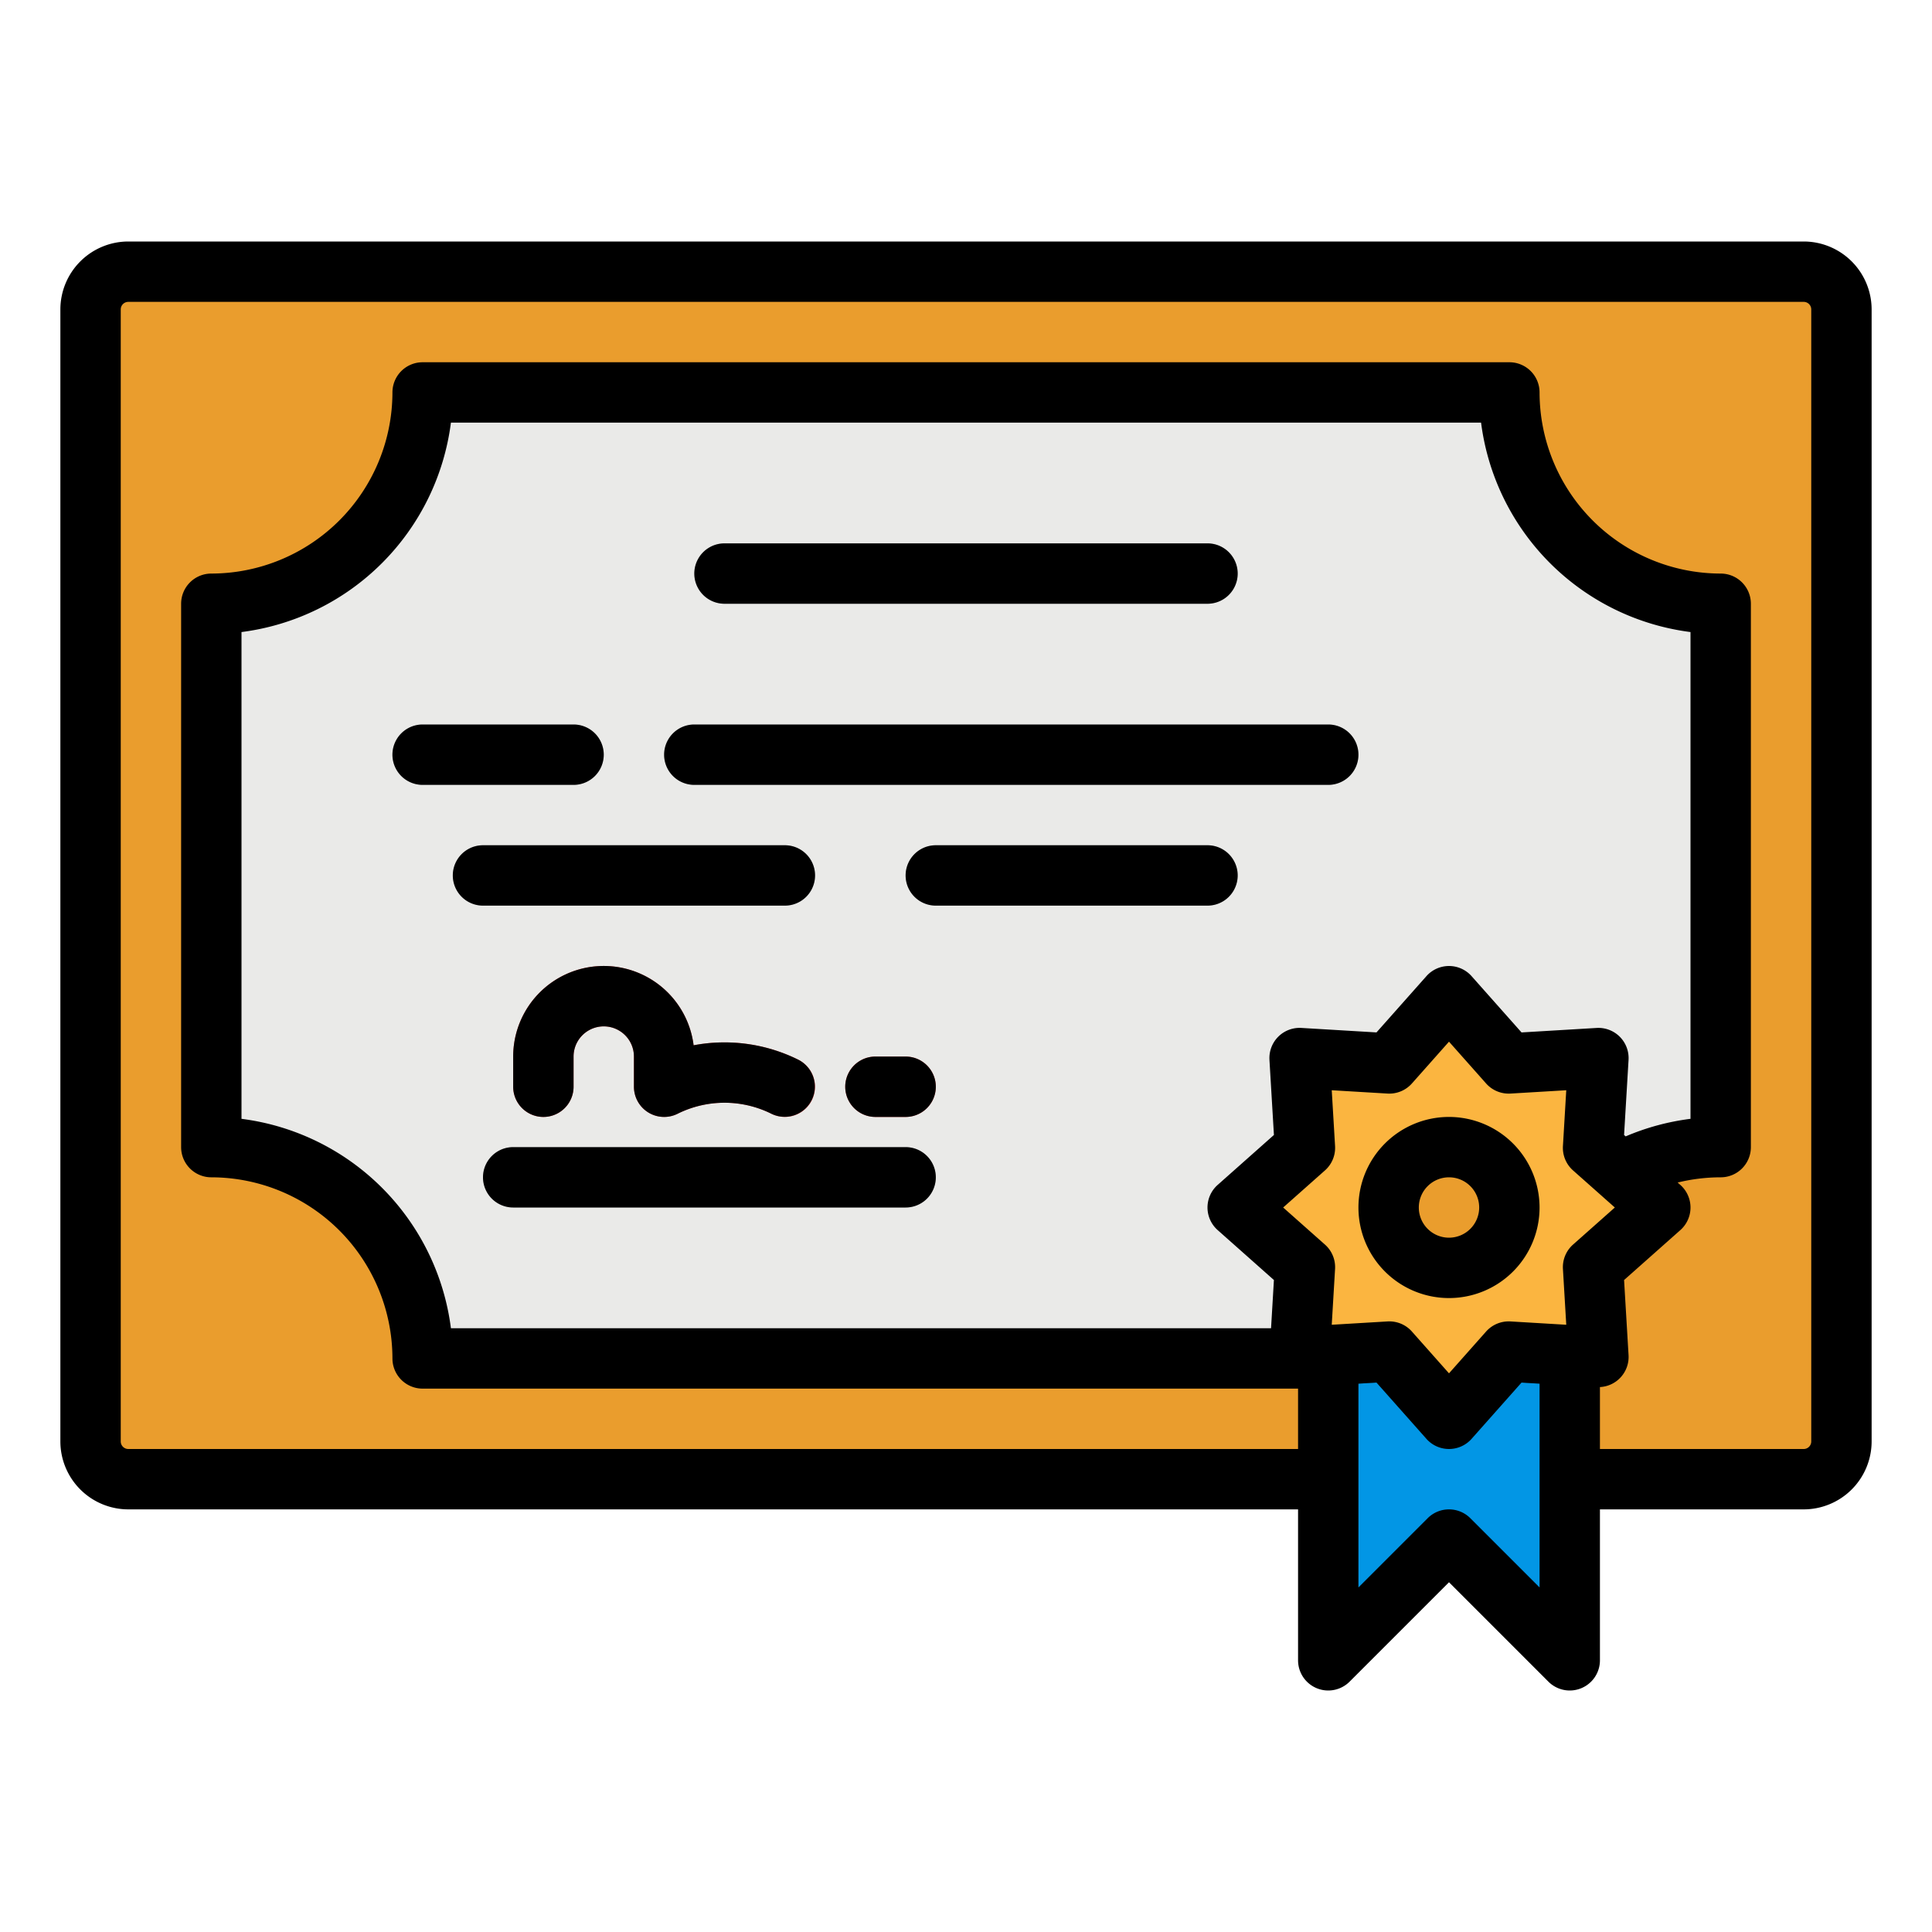 <svg height="512" viewBox="0 0 512 512" width="512" xmlns="http://www.w3.org/2000/svg"><g id="filled_outline" data-name="filled outline"><rect fill="#ea9d2d" height="320" rx="10" width="464" x="24" y="72"/><path d="m400 104h-288a56 56 0 0 1 -56 56v144a56 56 0 0 1 56 56h288a56 56 0 0 1 56-56v-144a56 56 0 0 1 -56-56z" fill="#eaeae8"/><path d="m416 352v88l-32-32-32 32v-88z" fill="#0296e5"/><path d="m416 352v15.15l-16.19-.97-15.81 17.82-15.81-17.82-16.19.97v-15.15z" fill="#0296e5"/><path d="m416 352v15.15l-16.19-.97-15.81 17.82-15.81-17.82-16.19.97v-15.15z" fill="#0a6fa2"/><g fill="#cbcbcb"><path d="m320 160h-128a8 8 0 0 1 0-16h128a8 8 0 0 1 0 16z"/><path d="m152 208h-40a8 8 0 0 1 0-16h40a8 8 0 0 1 0 16z"/><path d="m352 208h-168a8 8 0 0 1 0-16h168a8 8 0 0 1 0 16z"/><path d="m208 240h-80a8 8 0 0 1 0-16h80a8 8 0 0 1 0 16z"/><path d="m320 240h-72a8 8 0 0 1 0-16h72a8 8 0 0 1 0 16z"/><path d="m240 320h-104a8 8 0 0 1 0-16h104a8 8 0 0 1 0 16z"/></g><path d="m240 296h-8a8 8 0 0 1 0-16h8a8 8 0 0 1 0 16z" fill="#ee5e5b"/><path d="m207.994 296a7.973 7.973 0 0 1 -3.572-.847 27.917 27.917 0 0 0 -24.844 0 8 8 0 0 1 -11.578-7.153v-8a8 8 0 0 0 -16 0v8a8 8 0 0 1 -16 0v-8a24 24 0 0 1 47.814-2.988 43.979 43.979 0 0 1 27.764 3.833 8 8 0 0 1 -3.584 15.155z" fill="#ee5e5b"/><path d="m384 264 15.814 17.821 23.784-1.419-1.419 23.784 17.821 15.814-17.821 15.814 1.419 23.784-23.784-1.419-15.814 17.821-15.814-17.821-23.784 1.419 1.419-23.784-17.821-15.814 17.821-15.814-1.419-23.784 23.784 1.419z" fill="#fbb540"/><circle cx="384" cy="320" fill="#ea9d2d" r="16"/><path d="m478 64h-444a18.021 18.021 0 0 0 -18 18v300a18.021 18.021 0 0 0 18 18h310v40a8 8 0 0 0 13.657 5.657l26.343-26.344 26.343 26.344a8 8 0 0 0 13.657-5.657v-40h54a18.021 18.021 0 0 0 18-18v-300a18.021 18.021 0 0 0 -18-18zm-70 356.687-18.343-18.344a8 8 0 0 0 -11.314 0l-18.343 18.344v-54.006l4.782-.285 13.235 14.914a8 8 0 0 0 11.966 0l13.235-14.91 4.782.285zm8.869-90.857a8 8 0 0 0 -2.676 6.461l.882 14.784-14.784-.882a8.041 8.041 0 0 0 -6.46 2.676l-9.831 11.078-9.831-11.078a8 8 0 0 0 -5.982-2.69c-.16 0-.319.005-.478.014l-14.784.882.882-14.784a8 8 0 0 0 -2.676-6.461l-11.078-9.83 11.078-9.83a8 8 0 0 0 2.676-6.461l-.882-14.784 14.784.882a8.014 8.014 0 0 0 6.46-2.676l9.831-11.078 9.831 11.078a8.016 8.016 0 0 0 6.46 2.676l14.784-.882-.882 14.784a8 8 0 0 0 2.676 6.461l11.078 9.83zm-80.452-48.952 1.187 19.9-14.914 13.238a8 8 0 0 0 0 11.968l14.91 13.234-.758 12.782h-217.342a64.14 64.14 0 0 0 -55.5-55.5v-129a64.14 64.14 0 0 0 55.5-55.5h273a64.14 64.14 0 0 0 55.5 55.5v129a64.186 64.186 0 0 0 -17.183 4.653l-.421-.374 1.187-19.9a8 8 0 0 0 -8.462-8.462l-19.9 1.188-13.238-14.915a8 8 0 0 0 -11.966 0l-13.235 14.91-19.9-1.188a8 8 0 0 0 -8.462 8.462zm143.583 101.122a2 2 0 0 1 -2 2h-54v-16.414a7.995 7.995 0 0 0 7.583-8.464l-1.187-19.9 14.914-13.234a8 8 0 0 0 0-11.968l-.716-.635a48.18 48.18 0 0 1 11.406-1.385 8 8 0 0 0 8-8v-144a8 8 0 0 0 -8-8 48.054 48.054 0 0 1 -48-48 8 8 0 0 0 -8-8h-288a8 8 0 0 0 -8 8 48.054 48.054 0 0 1 -48 48 8 8 0 0 0 -8 8v144a8 8 0 0 0 8 8 48.054 48.054 0 0 1 48 48 8 8 0 0 0 8 8h232v16h-310a2 2 0 0 1 -2-2v-300a2 2 0 0 1 2-2h444a2 2 0 0 1 2 2z"/><path d="m384 296a24 24 0 1 0 24 24 24.027 24.027 0 0 0 -24-24zm0 32a8 8 0 1 1 8-8 8.009 8.009 0 0 1 -8 8z"/><path d="m192 160h128a8 8 0 0 0 0-16h-128a8 8 0 0 0 0 16z"/><path d="m160 200a8 8 0 0 0 -8-8h-40a8 8 0 0 0 0 16h40a8 8 0 0 0 8-8z"/><path d="m360 200a8 8 0 0 0 -8-8h-168a8 8 0 0 0 0 16h168a8 8 0 0 0 8-8z"/><path d="m208 240a8 8 0 0 0 0-16h-80a8 8 0 0 0 0 16z"/><path d="m320 224h-72a8 8 0 0 0 0 16h72a8 8 0 0 0 0-16z"/><path d="m240 304h-104a8 8 0 0 0 0 16h104a8 8 0 0 0 0-16z"/><path d="m240 280h-8a8 8 0 0 0 0 16h8a8 8 0 0 0 0-16z"/><path d="m171.794 294.805a8 8 0 0 0 7.784.35 27.917 27.917 0 0 1 24.844 0 8 8 0 0 0 7.156-14.31 43.979 43.979 0 0 0 -27.764-3.833 24 24 0 0 0 -47.814 2.988v8a8 8 0 0 0 16 0v-8a8 8 0 0 1 16 0v8a8 8 0 0 0 3.794 6.805z"/></g></svg>